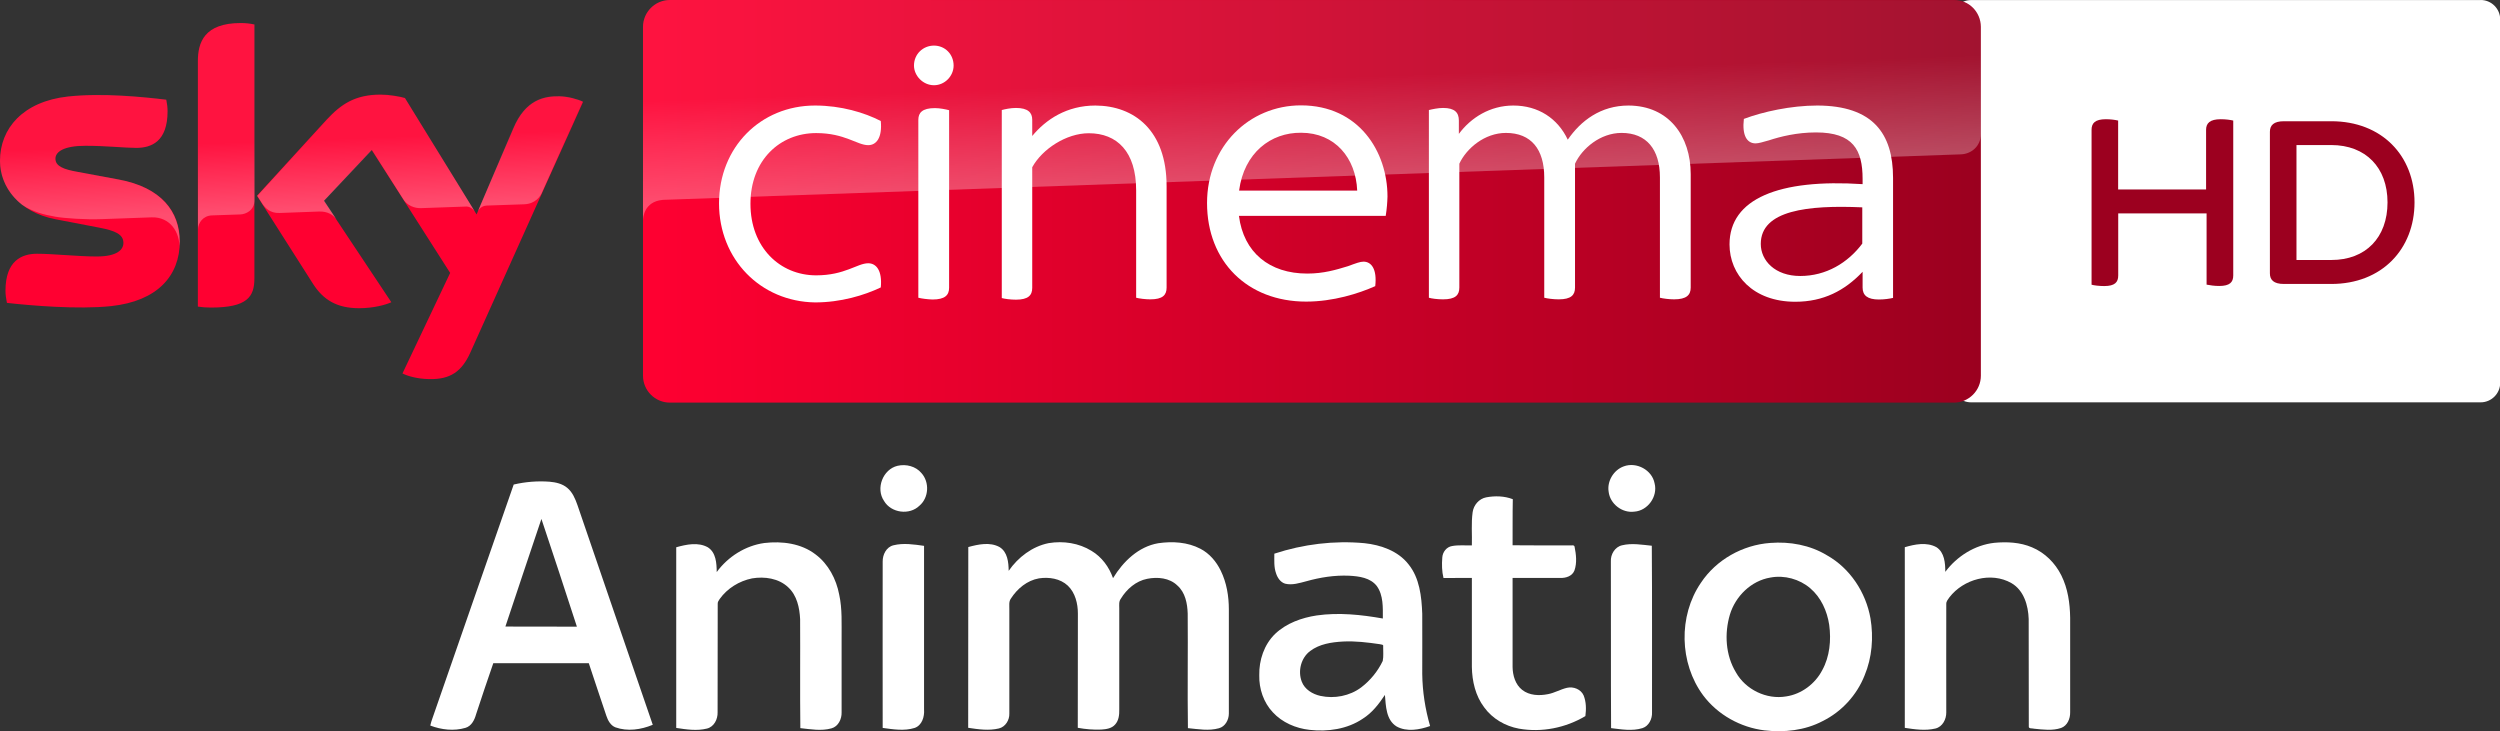 <svg version="1.1" viewBox="0 0 3107 908.88" xml:space="preserve" xmlns="http://www.w3.org/2000/svg">
<rect x="0" y="0" width="3107" height="908.88" fill="#333333" stroke="none"/>
<style type="text/css">
	.st0{fill:#FFFFFF;}
	.st1{fill:#9B001F;}
	.st2{fill:#FF0031;}
	.st3{fill:url(#b);}
	.st4{opacity:0.3;fill:url(#c);enable-background:new    ;}
	.st5{opacity:0.3;fill:url(#a);enable-background:new    ;}
</style><g transform="matrix(3.071 0 0 3.071 -.002 0)" stroke-width=".339">


<path d="m1003.9 0c4.377 0 7.905 3.562 7.905 7.905v147.01c0 4.343-3.562 7.905-7.905 7.905h-206.25c-4.377 0-7.905-3.562-7.905-7.905v-146.98c0-4.377 3.562-7.905 7.905-7.905h206.25" fill="#fff"/><path d="m903.77 48.789v62.666c0 2.748-1.391 4.275-5.666 4.275-1.934 0-3.732-0.271-5.123-0.543v-28.839h-35.76v25.141c0 2.748-1.391 4.275-5.666 4.275-2.07 0-4.139-0.271-5.123-0.543v-62.7c0-2.646 1.391-4.275 5.802-4.275 1.934 0 3.834 0.271 4.954 0.543v27.889h35.591v-24.157c0-2.646 1.527-4.275 5.938-4.275 2.036 0 3.936 0.271 5.055 0.543" fill="#9c001f"/><path d="m977.13 81.903c0 18.796-13.13 33.012-33.691 33.012h-19.17c-4.139 0-5.666-1.663-5.666-4.275v-57.305c0-2.612 1.527-4.275 5.666-4.275h19.17c20.561 0 33.691 14.08 33.691 32.843m-10.925 0c0-14.08-8.821-23.207-22.766-23.207h-14.08v46.516h14.08c13.945 0.034 22.766-9.093 22.766-23.309" fill="#9c001f"/></g><g transform="matrix(3.071 0 0 3.071 80.478 2.282)"><g transform="matrix(.652 0 0 .652 -26.233 -.769)">
	
		
		
	
	
		
		
		
		
		
		
	
	<g transform="translate(-15.061,-164.86)">
		<path class="st2" d="m126.7 314.7c0 21.5-14 37.1-42.6 40.2-20.6 2.2-50.5-0.4-64.7-2-0.5-2.3-0.9-5.2-0.9-7.5 0-18.7 10.1-23 19.6-23 9.9 0 25.5 1.7 37 1.7 12.8 0 16.6-4.3 16.6-8.4 0-5.4-5.1-7.6-15-9.5l-27.1-5.2c-22.5-4.3-34.5-19.8-34.5-36.3 0-20 14.2-36.8 42.2-39.9 21.1-2.3 46.9 0.3 61 2 0.5 2.4 0.8 4.7 0.8 7.2 0 18.7-9.9 22.7-19.4 22.7-7.3 0-18.6-1.3-31.6-1.3-13.2 0-18.6 3.6-18.6 8 0 4.7 5.2 6.6 13.4 8.1l25.8 4.8c26.6 4.9 38 19.9 38 38.4m46.3 23c0 11.5-4.5 18.1-27 18.1-3 0-5.6-0.2-8.1-0.6v-152.3c0-11.6 3.9-23.7 26.6-23.7 2.9 0 5.8 0.3 8.5 0.9zm91.9 59c3 1.5 9 3.4 16.6 3.5 13.1 0.3 20.2-4.7 25.5-16.4l70-155.7c-2.9-1.5-9.3-3.3-14.5-3.4-9-0.2-21.1 1.6-28.8 20l-22.8 53.3-44.5-72.3c-2.9-0.9-9.9-2.1-15-2.1-15.8 0-24.5 5.8-33.6 15.6l-43.2 47.2 34.8 54.7c6.4 10 14.9 15.1 28.6 15.1 9 0 16.5-2.1 20-3.7l-41.9-63 29.7-31.5 48.7 76.3z"/>
		
			<linearGradient id="b" x1="-1300.6" x2="-1189.9" y1="635.01" y2="635.01" gradientTransform="matrix(7.5,0,0,7.5,10169,-4472.8)" gradientUnits="userSpaceOnUse">
			<stop stop-color="#FF0031" offset="0"/>
			<stop stop-color="#9B001F" offset="1"/>
		</linearGradient>
		<path class="st3" d="m1228 164.9h-797.1c-9.2 0-16.7 7.5-16.7 16.7v216.5c0 9.2 7.5 16.7 16.7 16.7h797c9.2 0 16.7-7.5 16.7-16.7v-216.6c-0.1-9.2-7.4-16.6-16.6-16.6" fill="url(#b)"/>
		
			<linearGradient id="c" x1="-1513.4" x2="-1511.2" y1="-154.48" y2="-154.48" gradientTransform="matrix(-1.316,-37.678,37.678,-1.316,4026.8,-56930)" gradientUnits="userSpaceOnUse">
			<stop stop-color="#fff" offset="0"/>
			<stop stop-color="#fff" stop-opacity=".25" offset=".515"/>
			<stop stop-color="#fff" stop-opacity=".25" offset="1"/>
		</linearGradient>
		<path class="st4" d="m138 202.9v104.5c0-4.2 3.2-8.6 8.6-8.8 3.8-0.1 14.4-0.5 17.6-0.6 3.5-0.1 8.8-2.5 8.9-8.9v-109c-2.7-0.6-5.6-0.9-8.5-0.9-22.7 0.1-26.6 12.1-26.6 23.7m80 36.4-43.2 47.2 3.5 5.4c1.5 2 4.4 5.4 10.2 5.2 2.1-0.1 22.9-0.8 24.6-0.9 5.4-0.2 8.8 2.1 10.9 4.9l-7.7-11.6 29.7-31.5 19.9 31.3c3.6 4.7 9 4.8 10.2 4.8 1 0 27.2-0.9 28.3-1 1.8-0.1 3.9 0.9 5.5 3.2l-43.3-70.4c-2.9-0.9-9.9-2.1-15-2.1-15.8-0.1-24.5 5.6-33.6 15.5m-160.7-14.5c-28 3.1-42.2 19.8-42.2 39.9 0 10.3 4.7 20.2 13.7 27.3 6.8 4.5 13.8 6.2 20.7 7.4 5.7 1 19 1.9 28.9 1.5 3.1-0.1 25.9-0.9 30.8-1.1 11.6-0.4 17.8 9.5 17.2 19.4v-0.5c0.1-1.3 0.2-2.6 0.2-3.9 0-18.5-11.4-33.6-37.9-38.5l-25.8-4.8c-8.3-1.4-13.4-3.4-13.4-8.1 0-4.4 5.5-8.1 18.6-8.1 13 0 24.3 1.3 31.6 1.3 9.5 0 19.4-4 19.4-22.7 0-2.5-0.3-4.8-0.8-7.2-10.1-1.2-26.3-2.9-42.4-2.9-6.3 0.1-12.6 0.4-18.6 1m276.2 19.9-22.1 52.1c0-0.1 1.4-4.1 5.7-4.3 0 0 21.8-0.8 23.4-0.8 7.1-0.3 9.9-5.1 10.7-6.7l25.6-57.1c-2.9-1.5-9.3-3.3-14.5-3.4h-1.1c-8.9 0.1-20.3 2.5-27.7 20.2" fill="url(#c)"/>
		
			<linearGradient id="a" x1="-1481.9" x2="-1479.7" y1="-160.9" y2="-160.9" gradientTransform="matrix(-1.956,-56.026,56.026,-1.956,6945.8,-83063)" gradientUnits="userSpaceOnUse">
			<stop stop-color="#fff" offset="0"/>
			<stop stop-color="#fff" stop-opacity=".25" offset=".515"/>
			<stop stop-color="#fff" stop-opacity=".25" offset="1"/>
		</linearGradient>
		<path class="st5" d="m430.9 164.9c-9.2 0-16.7 7.5-16.7 16.7v120.3-0.1c0-1.8 0.7-11.7 12-12.8 0 0 0.6-0.1 1.6-0.1 49.3-1.7 804.4-28.2 804.4-28.2 6.3-0.2 12.4-4.9 12.4-12.7v-66.3c0-9.2-7.5-16.7-16.7-16.7z" fill="url(#a)" Googl="true"/>
		
			<path class="st0" d="m1190.1 275.3v74.5c-2 0.5-5.4 1-8.8 1-7 0-10.1-2.5-10.1-7.4v-9.8c-11.1 11.7-24.3 18.6-41.8 18.6-26.3 0-40.8-16.8-40.8-35.6 0-28.4 30.7-40.8 82.6-37.4v-3.2c0-18.1-5.9-28.9-28.9-28.9-11.9 0-22.2 2.6-29.2 4.9-3.6 1-6.4 1.9-8.3 1.9-5.4 0-8.5-4.9-7.3-15.2 11.7-4.4 29.2-8.3 45.6-8.3 34.3 0.1 47 17.2 47 44.9m-19.1 40.8v-22.5c-33.8-1.5-63 1.8-63 22.7 0 10.3 8.8 19.9 24.5 19.9 16 0 29.5-8.1 38.5-20.1"/>
			<path class="st0" d="m461.4 291.1c0-34.8 25.8-60.7 59.6-60.7 16.2 0 30.7 4.4 40.8 9.6 1 10.6-2.9 15-7.8 15-6.9 0-14.5-7.5-32.3-7.5-22.5 0-40.8 16.8-40.8 43.9s18.3 44.4 40.8 44.4c17.8 0 25.5-7.5 32.3-7.5 4.9 0 8.8 4.4 7.8 15-10.3 4.9-24.8 9.3-40.8 9.3-33.8-0.5-59.6-26.7-59.6-61.5"/>
			<path class="st0" d="m875.2 298.9h-91.1c2.9 22.7 18.9 35.8 42.4 35.8 10.1 0 17.8-2.3 25.3-4.6 4.9-1.8 7.5-2.8 9.6-2.8 4.9 0 8.5 4.6 7.3 15.2-10.3 4.6-26.1 9.6-42.9 9.6-36.4 0-61.5-24.8-61.5-61.2 0-35.1 26.1-60.6 58.3-60.6 35.9 0 53.7 28.7 53.7 56.6-0.1 3.7-0.4 7.6-1.1 12m-91-15.7h73.3c-0.8-20.1-13.7-35.9-34.8-35.9-18.8-0.2-35.4 12.4-38.5 35.9"/>
			<path class="st0" d="m582.4 205.6c0-7.2 5.7-12.4 12.4-12.4 6.9 0 12.2 5.4 12.2 12.4 0 6.4-5.4 12.2-12.2 12.2s-12.4-5.9-12.4-12.2m2.7 144.1v-110.4c0-4.4 2.4-7.3 10.3-7.3 3.1 0 6.9 0.8 8.8 1.3v110.2c0 4.6-2.6 7.3-10.3 7.3-3.2-0.1-6.9-0.6-8.8-1.1"/>
			<path class="st0" d="m1064.5 272.9v70.5c0 4.6-2.6 7.3-10.3 7.3-3.1 0-6.9-0.5-8.8-1v-74.7c0-17.3-8.3-27.6-23.8-27.6-13.2 0-24.5 9.6-28.9 19.1v76.9c0 4.6-2.4 7.3-10.1 7.3-3.4 0-7-0.5-9-1v-74.7c0-17.3-8-27.6-23.8-27.6-13.2 0-24.5 9.6-28.9 19.1v76.9c0 4.6-2.4 7.3-10.1 7.3-3.4 0-7.2-0.5-8.8-1v-116.5c2-0.5 5.7-1.3 8.8-1.3 7.3 0 9.8 2.9 9.8 7.8v8.3c7.5-10.1 19.4-17.6 33.8-17.6 15.5 0 27.6 8 33.8 21.2 8-11.7 20.4-21.2 37.7-21.2 25.2 0.1 38.6 19.2 38.6 42.5"/>
			<path class="st0" d="m739.2 280.4v63c0 4.6-2.4 7.3-10.1 7.3-3.1 0-6.9-0.5-8.8-1v-66.7c0-24-11.9-35.4-29.4-35.4-13.9 0-28.9 9.8-35.1 21.1v74.9c0 4.6-2.5 7.3-10.1 7.3-3.4 0-7-0.5-8.8-1v-116.7c1.8-0.5 5.4-1.3 8.8-1.3 7.5 0 10.1 2.9 10.1 7.3v10.1c8.5-10.3 21.5-18.9 39.2-18.9 24.1 0.1 44.2 15.4 44.2 50"/>
		
	</g>
</g></g><g transform="matrix(2.261 0 0 2.261 -3573.6 3786.8)" fill="#fff"><path d="m2073.9-1418.8c4.68-1.08 10.02 0.24 13.14 4.02 4.5 4.98 4.08 13.5-1.08 17.88-5.46 5.4-15.6 4.08-19.5-2.58-4.68-6.84-0.66-17.4 7.44-19.32z"/><path d="m2473.1-1418.5c6.96-2.58 15.54 1.98 16.92 9.36 1.86 7.2-3.78 15.06-11.16 15.54-6.66 0.9-13.32-4.26-14.1-10.92-0.96-5.82 2.76-12 8.34-13.98z"/><path d="m1862.9-1408.5c6.42-1.5 13.02-2.04 19.62-1.56 3.48 0.3 7.08 1.08 9.78 3.36 2.94 2.4 4.44 6.06 5.64 9.48 13.8 40.26 27.54 80.519 41.4 120.78-6.48 2.7-13.92 3.78-20.58 1.38-2.64-1.08-4.08-3.78-4.92-6.3-3.18-9.66-6.54-19.26-9.66-28.92h-52.5c-3.3 9.36-6.36 18.78-9.48 28.14-0.84 3.06-2.52 6.42-5.82 7.38-6.3 1.86-13.2 1.08-19.32-1.26 0.3-1.32 0.66-2.64 1.14-3.9 14.94-42.84 29.7-85.739 44.7-128.58m-4.56 78.059c13.14 0.06 26.22 0 39.3 0.06-6.42-19.74-12.9-39.54-19.5-59.22-6.66 19.68-13.2 39.42-19.8 59.16z"/><path d="m2390-1393.3c0.54-3.9 3.48-7.38 7.44-8.16 4.8-0.9 10.02-0.78 14.64 1.02-0.18 8.46-0.06 16.92-0.12 25.32 10.5 0.12 21 0.06 31.44 0.06 0.78 0.18 2.46-0.48 2.64 0.78 0.84 4.2 1.38 8.82-0.06 12.96-1.14 3.12-4.74 4.32-7.8 4.14h-26.22v48.96c0.06 4.62 1.5 9.66 5.28 12.6 3.96 3.12 9.42 3.3 14.16 2.34 3.6-0.66 6.84-2.64 10.44-3.48 3.54-0.84 7.68 0.78 9.18 4.2 1.44 3.6 1.44 7.56 0.96 11.34-10.86 6.48-24 9.12-36.54 6.9-7.5-1.38-14.58-5.46-19.08-11.7-4.8-6.3-6.66-14.4-6.78-22.2v-48.96c-5.22 0-10.44 0-15.6 0.06-0.9-3.72-0.96-7.5-0.66-11.28 0.18-3 2.34-5.82 5.4-6.3 3.54-0.66 7.26-0.24 10.86-0.36 0.18-6.06-0.42-12.18 0.42-18.24z"/><path d="m1974.5-1360.4c6.18-8.46 15.78-14.52 26.16-15.96 9.72-1.14 20.28 0.18 28.2 6.3 7.02 5.28 11.34 13.5 12.96 22.08 1.74 7.92 1.26 16.02 1.32 24v40.68c0.12 3.66-1.8 7.8-5.58 8.82-5.58 1.56-11.46 0.48-17.1-0.12-0.24-19.98 0-39.96-0.12-59.88-0.3-6.3-1.74-13.08-6.54-17.52-5.22-4.98-13.02-6.06-19.86-4.92-7.08 1.44-13.62 5.46-17.82 11.34-0.54 0.84-1.2 1.68-1.08 2.76-0.06 19.86 0 39.66-0.06 59.52 0.12 3.78-1.92 7.98-5.88 8.94-5.52 1.38-11.34 0.48-16.86-0.36v-99.299c5.58-1.56 12-2.94 17.34 0 4.56 2.88 4.86 8.76 4.92 13.62z"/><path d="m2157-1376.3c7.98-1.32 16.56-0.06 23.52 4.26 5.64 3.36 9.66 8.88 11.82 15 5.52-9.12 13.98-17.34 24.84-19.2 7.8-1.14 16.14-0.66 23.22 3.06 4.98 2.58 8.76 7.08 11.16 12.06 3.24 6.6 4.44 14.04 4.44 21.3v57.24c0 3.36-1.98 7.14-5.46 8.04-5.58 1.56-11.4 0.48-17.04-0.06-0.3-21 0.06-42-0.12-63-0.18-5.52-1.32-11.58-5.7-15.42-4.32-4.2-10.86-4.8-16.56-3.66-6.18 1.2-11.34 5.7-14.52 10.98-1.14 1.5-0.84 3.42-0.84 5.16 0.06 18.54-0.06 37.14 0 55.74 0.06 2.82-0.24 6-2.28 8.22-1.86 2.16-4.86 2.58-7.56 2.76-4.32 0.18-8.7-0.18-12.96-0.96 0.06-20.94 0-41.88 0.06-62.76 0-5.52-1.44-11.46-5.52-15.36-4.2-3.96-10.38-4.86-15.9-4.02-6.48 1.14-11.88 5.64-15.36 11.04-1.32 1.74-0.84 4.02-0.9 6v57.3c0.12 3.54-2.16 7.32-5.76 8.16-5.52 1.32-11.28 0.48-16.86-0.36 0.06-33.12 0-66.24 0.06-99.359 5.52-1.5 11.88-2.88 17.16 0 4.44 2.7 4.98 8.4 5.04 13.08 5.16-7.44 12.96-13.44 22.02-15.24z"/><path d="m2281-1370.5c15.9-5.22 32.88-7.32 49.56-5.76 8.94 0.96 18.36 4.2 24.12 11.52 6.18 7.56 7.26 17.82 7.62 27.24 0.06 11.04 0 22.08 0 33.12 0.12 9.66 1.62 19.32 4.32 28.62-5.76 2.04-12.78 3.36-18.42 0.24-5.82-3.6-5.88-11.22-6.42-17.34-3.3 4.98-7.02 9.84-12.18 13.08-8.52 5.76-19.2 7.26-29.28 6.12-7.5-0.84-15-4.02-20.16-9.66-5.1-5.4-7.62-12.96-7.44-20.34-0.18-8.28 2.64-16.86 8.7-22.74 6.18-5.88 14.58-8.88 22.86-10.14 12.12-1.74 24.42-0.42 36.36 1.68 0-6 0.36-12.72-3.3-17.82-3.54-4.62-9.78-5.4-15.18-5.7-7.98-0.36-15.96 0.9-23.64 3.06-3.72 0.96-7.68 2.28-11.58 1.32-2.58-0.78-4.2-3.24-4.98-5.64-1.26-3.48-0.96-7.2-0.96-10.86m37.68 48.3c-6.24 0.36-12.84 1.32-18 5.22-5.04 3.78-6.84 10.98-4.62 16.8 1.62 4.32 5.94 6.9 10.26 7.86 7.68 1.68 16.14 0.06 22.44-4.68 5.04-3.84 9.12-8.88 11.82-14.52 0.54-2.58 0.18-5.28 0.24-7.92 0.36-1.26-1.26-1.08-1.98-1.32-6.66-0.96-13.38-1.8-20.16-1.44z"/><path d="m2553.6-1376.4c10.74-0.84 21.84 1.14 31.14 6.78 12.72 7.14 21.42 20.4 23.94 34.68 1.74 10.44 0.9 21.48-3.24 31.38-4.26 10.8-12.6 19.92-23.04 25.08-9.78 5.16-21.18 6.36-31.98 5.1-13.2-1.62-25.74-8.58-33.72-19.26-13.08-17.64-13.68-43.62-1.26-61.8 8.4-12.72 22.98-20.88 38.16-21.96m0.12 19.02c-10.62 1.74-19.26 10.26-22.32 20.4-3.06 10.38-2.4 22.26 3.3 31.68 5.34 9.54 16.86 15.12 27.66 13.26 8.4-1.26 15.9-6.9 19.8-14.4 4.14-7.5 4.98-16.5 3.84-24.9-1.14-7.62-4.5-15.12-10.44-20.16-5.88-5.04-14.16-7.32-21.84-5.88z"/><path d="m2649.8-1360.5c6.42-8.58 16.2-14.76 26.94-15.96 6.96-0.66 14.22-0.3 20.7 2.46 7.08 2.94 12.78 8.64 16.14 15.42 3.6 7.2 4.74 15.3 4.86 23.28v52.02c0.06 3.42-1.5 7.32-4.98 8.58-4.74 1.62-9.9 0.9-14.76 0.42-0.96-0.36-3.24 0.24-3-1.38-0.06-19.68 0-39.3-0.06-58.92-0.24-7.44-2.64-15.78-9.48-19.74-11.22-6.42-26.4-2.16-34.08 7.8-0.78 1.14-1.8 2.22-1.74 3.66-0.06 19.86 0 39.72 0 59.58 0.06 3.78-2.04 7.92-5.94 8.88-5.52 1.32-11.34 0.48-16.86-0.36 0-33.12 0.06-66.18 0-99.299 5.58-1.62 12-2.94 17.4 0 4.44 2.88 4.86 8.76 4.86 13.56z"/><path d="m2071.6-1375.1c5.52-1.38 11.34-0.48 16.86 0.3v89.939c0.3 3.96-1.08 8.7-5.16 10.14-5.7 1.8-11.82 0.78-17.58 0 0-30.48-0.06-60.96 0-91.439-0.06-3.78 1.98-7.98 5.88-8.94z"/><path d="m2472.1-1375.1c5.4-1.32 10.98-0.3 16.38 0.24 0.24 30.54 0.06 61.08 0.12 91.559 0.18 3.6-1.74 7.56-5.28 8.7-5.64 1.74-11.58 0.66-17.22 0-0.18-30.54 0-61.02-0.12-91.559-0.24-3.84 2.16-8.04 6.12-8.94z"/></g></svg>
